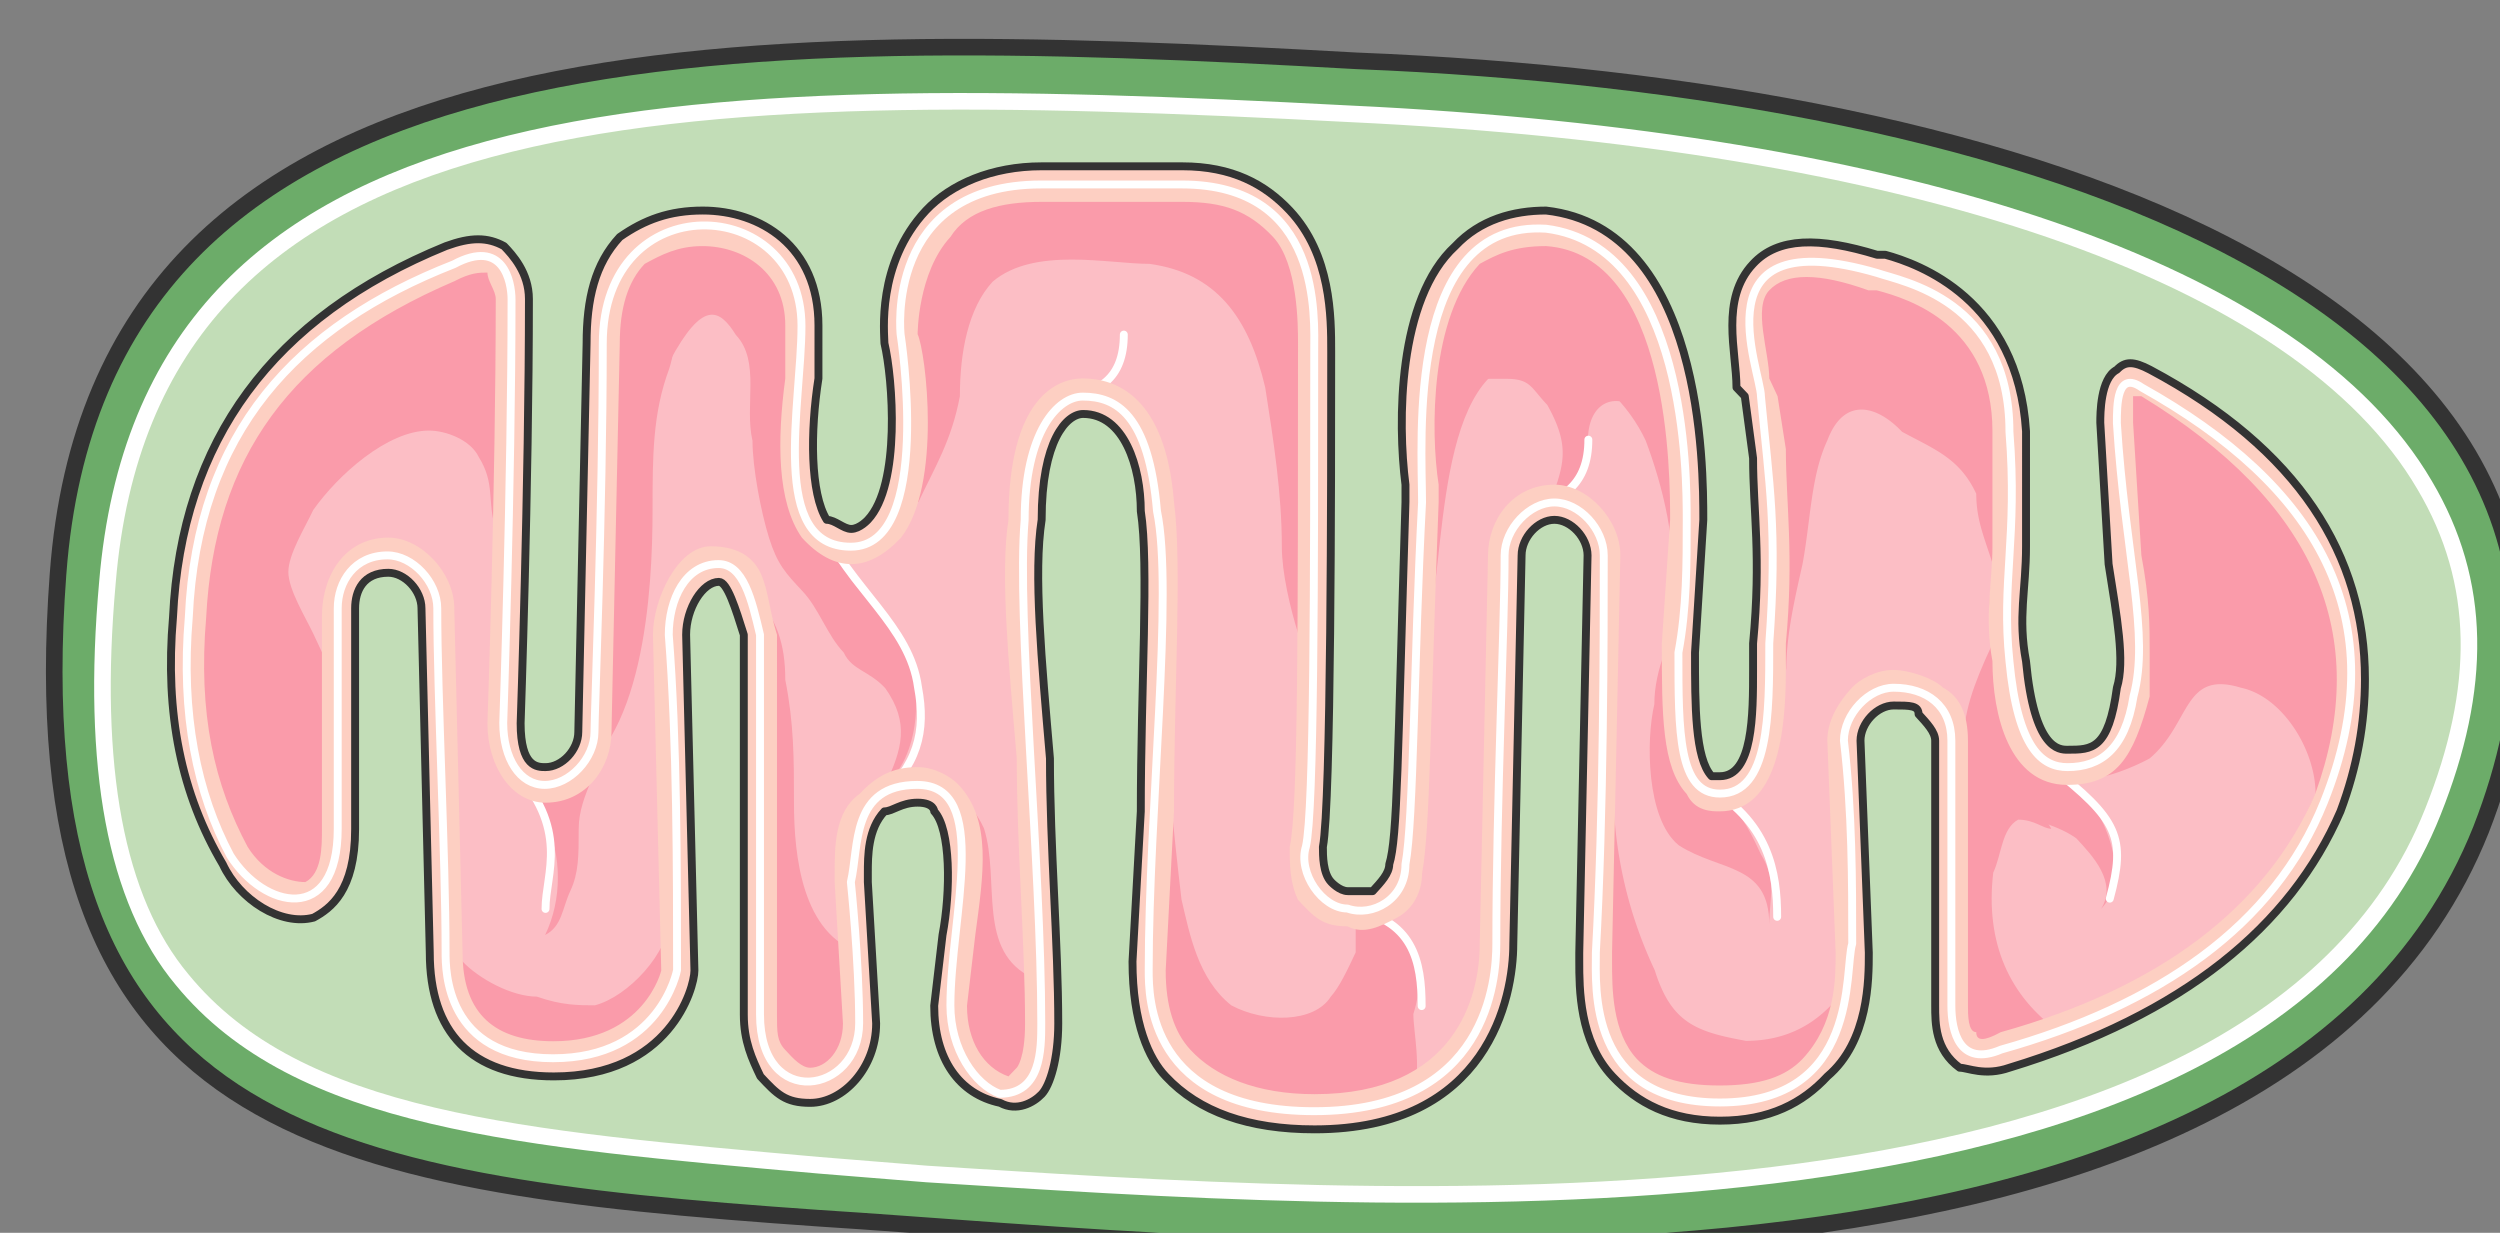 <svg xmlns="http://www.w3.org/2000/svg" version="1.0" viewBox="0 0 253.002 124.762"><rect x="0" y="0" width="253.002" height="124.762" fill="#808080" stroke="none"/><defs><clipPath clipPathUnits="userSpaceOnUse" id="a"><path d="M3.838 3.198h252.727v124.804H3.838z"/></clipPath></defs><path clip-path="url(#a)" d="M5.836 58.005c-4.197 56.326 25.945 61.682 76.994 65.24 42.694 2.679 146.471 15.191 168.218-39.336 20.907-53.647-46.012-75.114-113.811-77.793C73.635 2.558 10.034 1.64 5.837 58.005z" fill="#6cac69" fill-rule="evenodd" fill-opacity="1" stroke="none"/><path clip-path="url(#a)" d="M136.477 11.473c56.926 2.678 96.302 16.11 108.854 37.577 5.837 9.834 5.837 20.548.84 33.06-18.429 46.492-108.854 39.376-152.428 36.658l-10.873-.88c-30.142-2.678-52.768-4.477-64.481-18.788-6.716-8.035-9.235-21.467-7.556-40.216C15.031 8.794 67.8 7.875 136.477 11.473z" fill="#c2ddb7" fill-rule="evenodd" fill-opacity="1" stroke="none"/><path d="M216.749 39.216c-2.519-1.759-2.519 1.8-2.519 3.598.84 13.392 3.358 21.427 1.68 27.663-.84 5.357-3.359 7.156-6.677 7.156-2.518 0-5.037-1.799-5.876-10.714-.84-8.035.84-12.512 0-23.225 0-13.392-10.874-15.191-13.392-16.07-18.429-5.357-11.753 9.833-11.753 12.512.84 8.914 1.679 13.392.84 24.985 0 7.155 0 15.19-4.997 15.19-4.198 0-4.198-6.236-4.198-14.271.84-4.477.84-8.955.84-13.432 0-4.437 0-27.663-14.232-29.462-14.231-.88-12.552 21.427-12.552 27.703-.84 16.07-.84 32.14-1.68 36.618 0 3.558-3.357 5.357-5.876 4.477-2.518 0-5.037-3.598-4.197-6.276.84-3.558.84-27.663.84-50.01 0-3.557.839-16.99-13.392-16.99h-14.232c-15.91 0-14.231 15.191-14.231 15.191s3.358 21.467-5.037 21.467c-8.355 0-4.997-14.31-4.997-22.346 0-13.392-20.108-14.311-20.108 1.799 0 16.95-.84 37.497-.84 39.296 0 2.678-2.518 5.357-5.036 5.357-2.519 0-4.198-2.679-4.198-6.276 0 0 .84-24.106.84-42.854 0-1.8-.84-6.237-5.837-3.558-15.91 6.236-25.984 16.95-26.824 35.698-.84 9.834.84 17.87 4.198 24.146 3.358 5.356 10.873 7.115 10.873-2.719V61.563c0-2.679 1.68-5.357 5.037-5.357 2.519 0 5.037 2.678 5.037 5.357 0 8.914.84 25.025.84 34.819 0 1.798 0 10.713 10.873 10.713s12.552-8.915 12.552-8.915c0-9.834 0-23.225-.839-33.939 0-3.558 1.679-7.156 5.037-7.156 2.518 0 3.358 3.598 4.197 7.156v38.417c0 9.794 10.034 8.035 10.034.88 0-6.237-.84-14.272-.84-14.272.84-3.598 0-9.834 6.717-9.834 7.515 0 3.358 13.392 3.358 22.306 0 4.478 2.478 8.035 4.997 8.955 4.197 0 4.197-4.477 4.197-7.156 0-16.07-2.518-41.095-1.679-50.929 0-8.914 3.358-12.472 5.877-12.472 3.358 0 6.676 1.759 7.515 11.593 1.679 8.035-.84 30.381-.84 46.451 0 2.679 0 14.272 16.75 14.272 17.59 0 18.43-13.392 18.43-16.95 0-14.311.839-32.14.839-39.296 0-2.678 2.518-5.357 5.037-5.357 2.518 0 4.997 2.679 4.997 5.357 0 8.035 0 25.904-.8 40.176 0 3.597-.84 15.19 12.553 15.19 14.23 0 12.552-13.392 13.391-16.07 0-6.236 0-13.392-.84-20.547 0-2.679 2.52-5.357 5.038-5.357 3.318 0 5.836 1.799 5.836 5.357v26.783c0 2.679.84 6.277 5.037 4.478 15.91-4.478 27.624-12.513 32.66-25.025 7.516-18.749-.839-32.14-18.428-41.975z" fill="#fcbec5" fill-rule="evenodd" fill-opacity="1" stroke="none"/><path d="M61.003 34.659c0 10.714 0 23.226-.84 31.261.84-.88.84-.88.84-1.799.84 3.598.84 6.276-.84 9.834 0 2.679-2.478 5.357-4.996 5.357-.84 0-1.68-.88-1.68-.88.84.88.84 1.76.84 1.76.84.919.84.919 1.68.919 0 0 .839-.92.839-1.8C65.2 75.755 66.04 59.645 66.04 51.61c0-5.357 0-9.794 1.679-14.272.84-2.678.84-6.236 3.358-8.035 1.679-.88 5.876-2.678 8.355-1.799-4.997-7.155-18.429-6.236-18.429 7.156zm-15.07-8.035c-15.911 6.236-25.985 16.95-26.825 35.738-.84 9.794.84 17.83 4.198 24.106 3.358 5.356 10.913 7.115 10.913-2.679V69.478c-.84-1.759-1.679-3.558-2.518-5.357-.84-1.759-2.519-4.477-2.519-6.236 0-1.799 1.68-4.477 2.519-6.276 2.518-3.558 7.515-8.035 11.713-8.035 1.679 0 4.197.919 5.037 2.678 1.679 2.678.84 4.477 1.679 7.156l1.679 9.834v-33.06c0-1.76-.84-6.237-5.877-3.558z" fill="#fa9baa" fill-rule="evenodd" fill-opacity="1" stroke="none"/><path d="M57.725 90.145c.84-1.799.84-3.557.84-6.276 0-3.558 2.558-6.276 2.558-9.874h-.84c0 2.719-2.558 5.397-5.116 5.397-.84 0-.84-.88-1.72-.88.88 1.8 1.72 2.679 1.72 4.478 1.719 3.598 1.719 8.075 0 11.633 1.719-.88 1.719-2.679 2.558-4.478z" fill="#fa9baa" fill-rule="evenodd" fill-opacity="1" stroke="none"/><path d="M60.204 101.738c-1.68 0-3.358 0-5.877-.88-2.518 0-5.876-1.798-7.555-3.597-2.519-4.437-.84-9.834-1.68-14.311v13.432c0 1.798 0 10.713 10.914 10.713 6.716 0 10.074-2.678 10.913-6.236.84-2.679.84-5.357.84-8.035 0 3.558-4.198 8.035-7.555 8.914zM80.351 81.27c0-4.477 0-8.034-.88-12.472 0-3.598-.839-6.276-3.397-8.954v.92c0 .879.88 1.758.88 3.557v38.337c0 9.794 10.153 8.035 10.153.88v-7.116c-5.916-1.8-6.756-9.795-6.756-15.151zM99.58 83.83c-.84-1.8-1.68-2.72-3.358-2.72 2.518 3.599 0 13.433 0 20.588 0 4.478 2.518 8.035 5.037 8.915 4.157 0 4.157-4.437 4.157-7.116V99.02h-.8c-5.876-2.678-3.357-9.834-5.036-15.19zM87.067 59.804c-1.679-1.8-2.518-3.598-2.518-5.357-5.877-1.799-3.358-14.311-3.358-21.467 0-5.357-4.198-8.915-8.395-9.834-1.68 1.799-2.519 3.598-4.198 5.397-.84.88-.84 6.236-.84 8.035 3.359-6.276 5.038-5.357 6.717-2.679 2.518 2.679.84 7.116 1.679 10.714 0 2.678.84 7.156 1.679 9.834.84 2.678 1.679 3.558 3.358 5.357 1.679 1.759 2.518 4.477 4.197 6.236.84 1.799 2.519 1.799 4.198 3.598 2.518 3.558 1.679 6.236 0 9.794 3.358-2.679 4.157-9.794 1.679-14.271-.84-1.8-2.519-3.598-4.198-5.357zM128.042 39.216c.84 5.357 1.68 10.714 1.68 16.07 0 2.679.839 6.237 1.678 8.915v8.915c.84-2.679.84-4.438 1.68-7.116V35.658c0-3.597.799-16.99-13.393-16.99h-14.19c-15.911 0-14.232 15.191-14.232 15.191s1.679 8.915 0 15.191l1.679 1.76c1.679-3.559 3.358-6.237 4.197-10.714 0-4.438.84-8.915 3.318-11.593 4.198-3.558 11.713-1.8 15.87-1.8 6.716.92 10.034 5.358 11.713 12.513zM133 112.452c4.197 0 7.555-.88 10.033-1.76.84-2.677 0-6.275 0-8.074.84-2.679.84-5.357-.8-7.156-.839-1.759-2.518-2.678-4.197-3.558h-.84v4.478c-.839 1.798-1.678 3.557-2.518 4.477-1.679 2.678-6.716 2.678-10.074.88-3.357-2.679-4.197-7.156-5.036-10.714-.84-7.156-1.68-15.23-1.68-22.387l-.839 1.8c0 8.954-.84 18.788-.84 27.742 0 2.679 0 14.272 16.79 14.272zM169.058 60.723c0-.92.839-1.799 1.679-3.598v-4.477c0-4.477 0-27.743-14.272-29.542-14.271-.92-12.592 21.467-12.592 27.743 0 3.598 0 6.276-.84 8.955l1.68 2.678c1.678-8.035.839-28.623 12.592-25.944 4.197.88 7.555 4.477 9.234 8.035 1.68 4.477 3.358 10.753 2.519 16.15z" fill="#fa9baa" fill-rule="evenodd" fill-opacity="1" stroke="none"/><path d="M149.07 38.337h3.358c2.478 0 2.478.88 4.157 2.638 2.479 4.437 1.64 6.236 0 10.634 2.479-1.76 3.318-3.518 4.118-7.076 0-3.558 2.518-5.317 5.836-2.678 1.64-4.438-7.475-8.875-10.793-8.875zM203.357 43.694c0-13.432-10.874-15.231-13.392-16.11-18.429-5.397-11.713 9.833-11.713 12.512.84 7.155 1.679 11.633 1.679 20.587l.84 7.156c0-3.558.839-7.156 1.638-10.714.84-4.477.84-8.954 2.519-12.552 1.679-4.477 5.037-3.558 7.555-.88 3.318 1.8 5.837 2.679 7.516 6.277 0 2.678.84 4.477 1.679 7.155 0 1.8-.84 5.357 0 7.156.84-.88.84-.88 1.679-1.799 0-5.357.8-10.753 0-18.788zM216.709 39.096c-2.519-1.799-2.519 1.8-2.519 3.598.84 13.432 3.358 21.507 1.68 27.783-.84 5.397-3.359 7.196-5.877 7.196v.88c1.679.919 5.876-.88 7.555-1.8 4.198-3.557 3.358-8.954 9.235-7.155 4.197.88 7.555 6.276 7.555 10.753a686.649 686.649 0 0 1-2.518 5.357c-.84 1.799-2.519 4.517-3.358 6.276 3.358-3.558 5.036-7.155 6.715-10.753 7.516-18.829-.839-32.26-18.468-42.135z" fill="#fa9baa" fill-rule="evenodd" fill-opacity="1" stroke="none"/><path d="M201.718 80.311c2.518 2.719 5.876 2.719 8.395 4.518 1.679 1.798 4.197 4.477 2.518 7.155 3.358-3.558 0-10.753-3.358-13.472v-.88c-2.518 0-5.037-2.677-5.876-10.793v-5.396c-3.358 7.195-7.556 14.391-1.68 18.868z" fill="#fa9baa" fill-rule="evenodd" fill-opacity="1" stroke="none"/><path d="M201.718 88.306c.84-1.758.84-4.437 2.518-5.356 1.68 0 2.519.92 3.358.92l-5.876-9.875c-1.68 0-3.358.92-4.198 2.719v25.024c0 2.679.84 6.237 5.037 4.478 1.68 0 4.198-.92 5.837-1.8-4.997-3.557-7.516-8.954-6.676-16.11zM179.051 93.583c0-2.678.8-4.437-.839-7.115-.84-1.8-1.679-3.598-3.318-5.357v-.92h-.84c-4.157 0-4.157-6.236-4.157-14.271 0-1.799.84-3.558.84-4.477-1.64 2.678-3.318 6.276-3.318 9.834-.84 3.558-.84 11.593 2.478 14.271 4.158 2.679 9.154 1.8 9.154 8.035z" fill="#fa9baa" fill-rule="evenodd" fill-opacity="1" stroke="none"/><path d="M174.174 111.572c10.074 0 12.553-7.155 12.553-11.593-2.479 3.558-5.837 5.357-10.034 5.357-5.037-.92-7.556-1.799-9.234-7.156a43.788 43.788 0 0 1-4.198-18.788c0-2.678-.84-7.156 0-10.754h-.84c0 8.076 0 18.789-.839 27.744 0 3.597-.84 15.19 12.592 15.19z" fill="#fa9baa" fill-rule="evenodd" fill-opacity="1" stroke="none"/><path clip-path="url(#a)" d="M5.876 58.045c-4.197 56.326 25.945 61.682 76.994 65.24 42.694 2.679 146.471 15.191 168.218-39.336 20.907-53.647-46.012-75.114-113.811-77.793C73.675 2.598 10.074 1.68 5.877 58.045" fill="none" stroke="#333" stroke-width="1.679px" stroke-linecap="round" stroke-linejoin="round" stroke-miterlimit="4" stroke-dasharray="none" stroke-opacity="1"/><path clip-path="url(#a)" d="M136.517 11.513c56.926 2.678 96.302 16.11 108.854 37.577 5.837 9.834 5.837 20.548.84 33.06-18.43 46.492-108.854 39.376-152.428 36.658l-10.873-.88c-30.142-2.678-52.768-4.477-64.481-18.788-6.716-8.035-9.235-21.467-7.556-40.216 0 0 0 0 0 0C15.071 8.834 67.84 7.915 136.517 11.513" fill="none" stroke="#fff" stroke-width="1.679px" stroke-linecap="round" stroke-linejoin="round" stroke-miterlimit="4" stroke-dasharray="none" stroke-opacity="1"/><path d="M136.437 91.984c6.636.92 7.436 5.397 7.436 9.834M172.416 79.432c6.635 3.598 7.435 8.914 7.435 13.352M207.514 77.593c6.836 5.357 7.676 7.156 5.997 13.352M51.769 77.593c5.996 6.316 3.438 10.793 3.438 14.391M82.79 52.648c3.398 7.116 9.274 10.674 10.114 16.91.84 4.437 0 7.995-4.198 11.553M107.095 40.016c4.158 0 6.636-1.76 6.636-6.157M154.027 51.609c4.197-.88 6.716-2.639 6.716-7.116" fill="none" stroke="#fff" stroke-width=".8px" stroke-linecap="round" stroke-linejoin="round" stroke-miterlimit="4" stroke-dasharray="none" stroke-opacity="1"/><path d="M93.703 21.307c-5.037 5.397-4.197 12.513-4.197 13.432.84 3.558 1.679 14.311-1.68 17.87 0 0-.839.919-1.678.919-.84 0-1.68-.92-2.519-.92-1.639-2.678-1.639-8.954-.84-14.311V32.94c0-8.035-5.836-11.633-11.712-11.633-3.318 0-5.837.92-8.355 2.678-2.518 2.719-3.358 6.277-3.358 10.754l-.84 39.336c0 1.799-1.678 3.558-3.317 3.558-.84 0-2.519 0-2.519-4.437 0 0 .84-24.146.84-42.934 0-2.679-1.68-4.478-2.519-5.357-1.679-.92-3.358-.92-5.876 0-17.55 7.156-26.784 19.668-27.624 37.537-.84 9.834.84 17.91 5.037 25.025 1.68 3.598 5.877 6.276 9.195 5.397 1.679-.92 4.197-2.679 4.197-8.955V61.563c0-1.8.84-3.598 3.358-3.598 1.68 0 3.318 1.799 3.318 3.598l.84 34.859c0 8.035 4.197 12.512 12.552 12.512 11.753 0 14.231-8.915 14.231-10.714l-.84-33.979c0-2.678 1.68-5.357 3.359-5.357.84 0 1.679 2.679 2.518 5.357v38.457c0 2.678.84 4.477 1.68 6.236 1.678 1.799 2.518 2.678 5.036 2.678 3.318 0 6.676-3.557 6.676-8.035l-.84-14.311v-.88c0-1.798 0-4.477 1.68-6.276.84 0 1.679-.88 3.358-.88s1.679.88 1.679.88c1.639 1.8 1.639 8.075.8 12.513l-.8 7.155c0 5.397 2.478 8.955 6.676 9.834 1.679.92 3.358 0 4.197-.88.84-.879 1.68-3.557 1.68-7.155 0-8.035-.84-17.869-.84-26.824-.84-9.834-1.68-18.788-.84-24.145 0-8.035 2.519-10.713 4.158-10.713 4.197 0 5.876 5.356 5.876 9.834.84 5.356 0 17.869 0 30.381l-.84 15.191c0 6.276 1.68 9.874 3.359 11.633 3.357 3.598 8.354 5.357 15.07 5.357 17.55 0 20.068-13.392 20.068-18.749l.84-39.336c0-1.799 1.679-3.598 3.358-3.598s3.358 1.799 3.358 3.598l-.84 40.216v.879c0 2.718 0 8.075 3.318 11.633 2.519 2.678 5.877 4.477 10.874 4.477 5.036 0 8.394-1.799 10.913-4.477 4.157-3.558 4.157-9.834 4.157-12.512l-.84-21.467c0-1.76 1.68-3.558 3.359-3.558s2.518 0 2.518.88c.84.919 1.68 1.798 1.68 2.678v26.823c0 1.8 0 4.478 2.518 6.277.84 0 2.478.879 4.997 0 17.59-5.357 28.463-14.312 33.5-25.945 1.678-4.477 2.518-8.914 2.518-13.392 0-12.512-6.716-23.266-21.787-31.3-1.679-.88-2.518-.88-3.358 0-1.639.879-1.639 4.477-1.639 5.356l.84 14.311c.8 5.357 1.639 9.834.8 12.513-.8 6.276-2.48 6.276-4.998 6.276-.84 0-3.358 0-4.197-8.955-.84-4.477 0-7.155 0-11.633V43.654c-.84-13.392-10.874-16.95-14.232-17.87h-.84c-5.836-1.799-10.033-1.799-12.552.92-3.357 3.558-1.678 8.914-1.678 12.512l.839.88.84 6.276c0 5.357.839 9.834 0 18.749v2.678c0 4.477 0 10.753-3.358 10.753h-.8c-1.679-1.799-1.679-7.155-1.679-12.512l.84-13.432c0-5.357 0-29.502-15.91-31.3-3.359 0-6.717.919-9.195 3.597-5.877 5.357-5.877 17.87-5.037 24.145v1.76c-.84 25.943-.84 33.979-1.68 36.657 0 .92-.839 1.799-1.678 2.718h-2.519c-.84 0-1.679-.92-1.679-.92-.8-.879-.8-2.677-.8-3.557.8-4.477.8-36.658.8-50.09 0-3.557 0-9.834-4.157-14.31-2.519-2.68-5.877-4.478-10.874-4.478h-14.23c-5.038 0-9.235 1.799-11.714 4.477zm-2.518 33.1c4.157-5.357 2.518-18.789 1.679-20.587 0 0 0-6.237 3.318-9.835 1.679-2.678 5.037-3.557 9.234-3.557h14.231c4.158 0 6.676.88 9.195 3.557 2.518 2.719 2.518 8.955 2.518 10.754 0 28.623 0 47.371-.84 50.97 0 1.758 0 3.557.84 5.356 1.68 1.799 2.519 2.678 4.997 2.678 1.68.88 3.358 0 5.037-.88 1.68-.919 2.519-2.678 2.519-4.477.84-4.477.84-16.11 1.679-37.577V49.05c-.84-5.396-.84-16.99 4.157-22.346 1.68-.92 3.358-1.8 6.716-1.8 12.553.88 12.553 23.227 12.553 27.704l-.84 12.513c0 7.155 0 12.512 2.519 15.23.839 1.76 2.518 1.76 3.318 1.76 5.876 0 6.715-8.036 6.715-14.312V65.12c.84-8.915 0-14.312 0-19.669l-.839-5.356-.84-1.8c0-2.678-1.678-7.155 0-8.914 1.68-1.799 5.037-1.799 10.034 0h.84c3.358.88 11.713 3.558 11.713 14.272v11.632c0 3.598-.84 7.156 0 11.633 0 5.357 1.679 12.513 7.555 12.513 4.997 0 6.676-2.679 8.355-8.955V66.04c0-2.678 0-5.397-.84-9.834l-.839-13.432v-2.678h.84c17.589 10.713 23.425 24.145 17.589 40.255-5.037 11.593-15.91 19.668-31.82 24.106-1.68.92-2.48.92-2.48 0-.839 0-.839-1.76-.839-2.679V74.955c0-2.679-.84-4.478-2.518-5.357-.84-.88-3.358-1.8-5.037-1.8-1.68 0-3.358.92-4.198 1.8-1.639 1.799-2.478 3.598-2.478 5.357l.84 21.467c0 2.678 0 7.155-3.359 10.753-1.679 1.759-4.197 2.678-8.394 2.678-4.158 0-6.676-.919-8.355-2.678-2.519-2.718-2.519-7.156-2.519-9.874v-.88l.84-40.215c0-3.598-3.318-7.156-6.676-7.156-4.198 0-6.716 3.558-6.716 7.156l-.84 39.336c0 5.357-2.478 15.19-16.71 15.19-5.876 0-10.074-1.798-12.552-4.476-1.679-1.8-2.518-4.478-2.518-8.036l.839-16.11c0-12.512.84-25.025 0-31.3-.84-10.714-5.876-12.513-9.234-12.513-2.479 0-7.516 1.799-7.516 14.311-.84 5.357 0 14.311.84 24.145 0 8.955.84 18.79.84 26.824 0 3.598-.84 4.478-.84 4.478l-.84.879c-2.518-.88-4.197-3.558-4.197-7.156l.84-7.155c.839-6.237 1.678-11.593-1.68-15.191-.84-.88-2.478-1.8-4.157-1.8-2.519 0-4.198.92-5.877 2.72-2.518 1.758-2.518 5.356-2.518 8.034v.88l.84 14.311c0 2.679-1.68 4.478-3.319 4.478-.84 0-1.679-.88-2.518-1.8-.84-.879-.84-1.798-.84-3.557V64.24c-.84-2.678-.84-4.477-1.679-6.276-.84-1.76-2.518-2.679-5.037-2.679-3.318 0-5.836 5.357-5.836 8.955l.84 33.98s-1.68 7.155-10.914 7.155c-5.836 0-9.194-2.678-9.194-8.954l-.84-34.86c0-3.597-3.358-7.155-6.676-7.155-4.197 0-6.716 3.558-6.716 8.035V83.91c0 1.8 0 4.477-1.679 5.357-1.639 0-4.157-.88-5.836-3.558-3.358-6.276-5.037-13.432-4.198-23.266.84-16.07 8.395-26.824 25.105-33.98 1.68-.879 2.519-.879 3.358-.879 0 .88.84 1.8.84 2.679 0 18.788-.84 42.934-.84 42.934 0 4.437 2.519 8.035 5.877 8.035 4.157 0 6.675-3.598 6.675-7.156l.84-39.336c0-3.598.84-6.276 2.518-8.035 1.68-.92 3.358-1.8 5.837-1.8 4.197 0 8.395 2.68 8.395 8.036v5.357c-.84 6.276-.84 12.512 1.679 16.11 1.639 1.799 3.318 2.678 4.997 2.678 1.679 0 3.358-.88 5.037-2.678zm126.363-16.99z" fill="#fdcfc2" fill-rule="evenodd" fill-opacity="1" stroke="none"/><path d="M93.703 21.307c-5.037 5.397-4.197 12.513-4.197 13.432.84 3.558 1.679 14.311-1.68 17.87 0 0-.839.919-1.678.919-.8 0-1.64-.92-2.479-.92-1.679-2.678-1.679-8.954-.84-14.311V32.94c0-8.035-5.876-11.633-11.712-11.633-3.358 0-5.877.92-8.395 2.678-2.518 2.719-3.358 6.277-3.358 10.754l-.84 39.336c0 1.799-1.638 3.558-3.317 3.558-.84 0-2.519 0-2.519-4.437 0 0 .84-24.146.84-42.934 0-2.679-1.68-4.478-2.519-5.357-1.679-.92-3.358-.92-5.876 0-17.55 7.156-26.784 19.668-27.624 37.537-.84 9.834.84 17.91 5.037 25.025 1.68 3.598 5.877 6.276 9.195 5.397 1.679-.92 4.197-2.679 4.197-8.955V61.563c0-1.8.84-3.598 3.358-3.598 1.68 0 3.358 1.799 3.358 3.598l.84 34.859c0 8.035 4.157 12.512 12.552 12.512 11.713 0 14.231-8.915 14.231-10.714l-.84-33.979c0-2.678 1.68-5.357 3.319-5.357.84 0 1.679 2.679 2.518 5.357v38.457c0 2.678.84 4.477 1.68 6.236 1.678 1.799 2.518 2.678 5.036 2.678 3.358 0 6.676-3.557 6.676-8.035l-.84-14.311v-.88c0-1.798 0-4.477 1.68-6.276.84 0 1.679-.88 3.358-.88s1.679.88 1.679.88c1.679 1.8 1.679 8.075.84 12.513l-.84 7.155c0 5.397 2.518 8.955 6.676 9.834 1.679.92 3.358 0 4.197-.88.84-.879 1.68-3.557 1.68-7.155 0-8.035-.84-17.869-.84-26.824-.84-9.834-1.68-18.788-.84-24.145 0-8.035 2.519-10.713 4.198-10.713 4.157 0 5.836 5.356 5.836 9.834.84 5.356 0 17.869 0 30.381l-.84 15.191c0 6.276 1.68 9.874 3.359 11.633 3.357 3.598 8.394 5.357 15.07 5.357 17.59 0 20.108-13.392 20.108-18.749l.84-39.336c0-1.799 1.639-3.598 3.318-3.598s3.358 1.799 3.358 3.598l-.84 40.216v.879c0 2.718 0 8.075 3.358 11.633 2.519 2.678 5.877 4.477 10.874 4.477 5.036 0 8.394-1.799 10.873-4.477 4.197-3.558 4.197-9.834 4.197-12.512l-.84-21.467c0-1.76 1.68-3.558 3.359-3.558s2.518 0 2.518.88c.84.919 1.68 1.798 1.68 2.678v26.823c0 1.8 0 4.478 2.478 6.277.84 0 2.518.879 5.037 0 17.59-5.357 28.463-14.312 33.5-25.945 1.678-4.477 2.478-8.914 2.478-13.392 0-12.512-6.676-23.266-21.747-31.3-1.679-.88-2.518-.88-3.358 0-1.679.879-1.679 4.477-1.679 5.356l.84 14.311c.84 5.357 1.679 9.834.84 12.513-.84 6.276-2.52 6.276-4.998 6.276-.84 0-3.358 0-4.197-8.955-.84-4.477 0-7.155 0-11.633V43.654c-.84-13.392-10.874-16.95-14.232-17.87h-.84c-5.876-1.799-10.033-1.799-12.552.92-3.357 3.558-1.679 8.914-1.679 12.512l.84.88.84 6.276c0 5.357.839 9.834 0 18.749v2.678c0 4.477 0 10.753-3.358 10.753h-.84c-1.679-1.799-1.679-7.155-1.679-12.512l.84-13.432c0-5.357 0-29.502-15.91-31.3-3.319 0-6.677.919-9.195 3.597-5.837 5.357-5.837 17.87-5.037 24.145v1.76c-.8 25.943-.8 33.979-1.64 36.657 0 .92-.839 1.799-1.678 2.718h-2.519c-.84 0-1.679-.92-1.679-.92-.84-.879-.84-2.677-.84-3.557.84-4.477.84-36.658.84-50.09 0-3.557 0-9.834-4.197-14.31-2.519-2.68-5.837-4.478-10.874-4.478h-14.23c-5.038 0-9.195 1.799-11.714 4.477" fill="none" stroke="#333" stroke-width=".8px" stroke-linecap="round" stroke-linejoin="round" stroke-miterlimit="4" stroke-dasharray="none" stroke-opacity="1"/><path d="M216.749 39.216c-2.519-1.759-2.519 1.8-2.519 3.598.84 13.392 3.358 21.427 1.68 27.663-.84 5.357-3.359 7.156-6.677 7.156-2.518 0-5.037-1.799-5.876-10.714-.84-8.035.84-12.512 0-23.225 0-13.392-10.874-15.191-13.392-16.07-18.429-5.357-11.753 9.833-11.753 12.512.84 8.914 1.679 13.392.84 24.985 0 7.155 0 15.19-4.997 15.19-4.198 0-4.198-6.236-4.198-14.271.84-4.477.84-8.955.84-13.432 0-4.437 0-27.663-14.232-29.462-14.231-.88-12.552 21.427-12.552 27.703-.84 16.07-.84 32.14-1.68 36.618 0 3.558-3.357 5.357-5.876 4.477-2.518 0-5.037-3.598-4.197-6.276.84-3.558.84-27.663.84-50.01 0-3.557.839-16.99-13.392-16.99h-14.232c-15.91 0-14.231 15.191-14.231 15.191s3.358 21.467-5.037 21.467c-8.355 0-4.997-14.31-4.997-22.346 0-13.392-20.108-14.311-20.108 1.799 0 16.95-.84 37.497-.84 39.296 0 2.678-2.518 5.357-5.036 5.357-2.519 0-4.198-2.679-4.198-6.276 0 0 .84-24.106.84-42.854 0-1.8-.84-6.237-5.837-3.558-15.91 6.236-25.984 16.95-26.824 35.698-.84 9.834.84 17.87 4.198 24.146 3.358 5.356 10.873 7.115 10.873-2.719V61.563c0-2.679 1.68-5.357 5.037-5.357 2.519 0 5.037 2.678 5.037 5.357 0 8.914.84 25.025.84 34.819 0 1.798 0 10.713 10.873 10.713s12.552-8.915 12.552-8.915c0-9.834 0-23.225-.839-33.939 0-3.558 1.679-7.156 5.037-7.156 2.518 0 3.358 3.598 4.197 7.156v38.417c0 9.794 10.034 8.035 10.034.88 0-6.237-.84-14.272-.84-14.272.84-3.598 0-9.834 6.717-9.834 7.515 0 3.358 13.392 3.358 22.306 0 4.478 2.478 8.035 4.997 8.955 4.197 0 4.197-4.477 4.197-7.156 0-16.07-2.518-41.095-1.679-50.929 0-8.914 3.358-12.472 5.877-12.472 3.358 0 6.676 1.759 7.515 11.593 1.679 8.035-.84 30.381-.84 46.451 0 2.679 0 14.272 16.75 14.272 17.59 0 18.43-13.392 18.43-16.95 0-14.311.839-32.14.839-39.296 0-2.678 2.518-5.357 5.037-5.357 2.518 0 4.997 2.679 4.997 5.357 0 8.035 0 25.904-.8 40.176 0 3.597-.84 15.19 12.553 15.19 14.23 0 12.552-13.392 13.391-16.07 0-6.236 0-13.392-.84-20.547 0-2.679 2.52-5.357 5.038-5.357 3.318 0 5.836 1.799 5.836 5.357v26.783c0 2.679.84 6.277 5.037 4.478 15.91-4.478 27.624-12.513 32.66-25.025 7.516-18.749-.839-32.14-18.428-41.975" fill="none" stroke="#fff" stroke-width=".8px" stroke-linecap="round" stroke-linejoin="round" stroke-miterlimit="4" stroke-dasharray="none" stroke-opacity="1"/></svg>